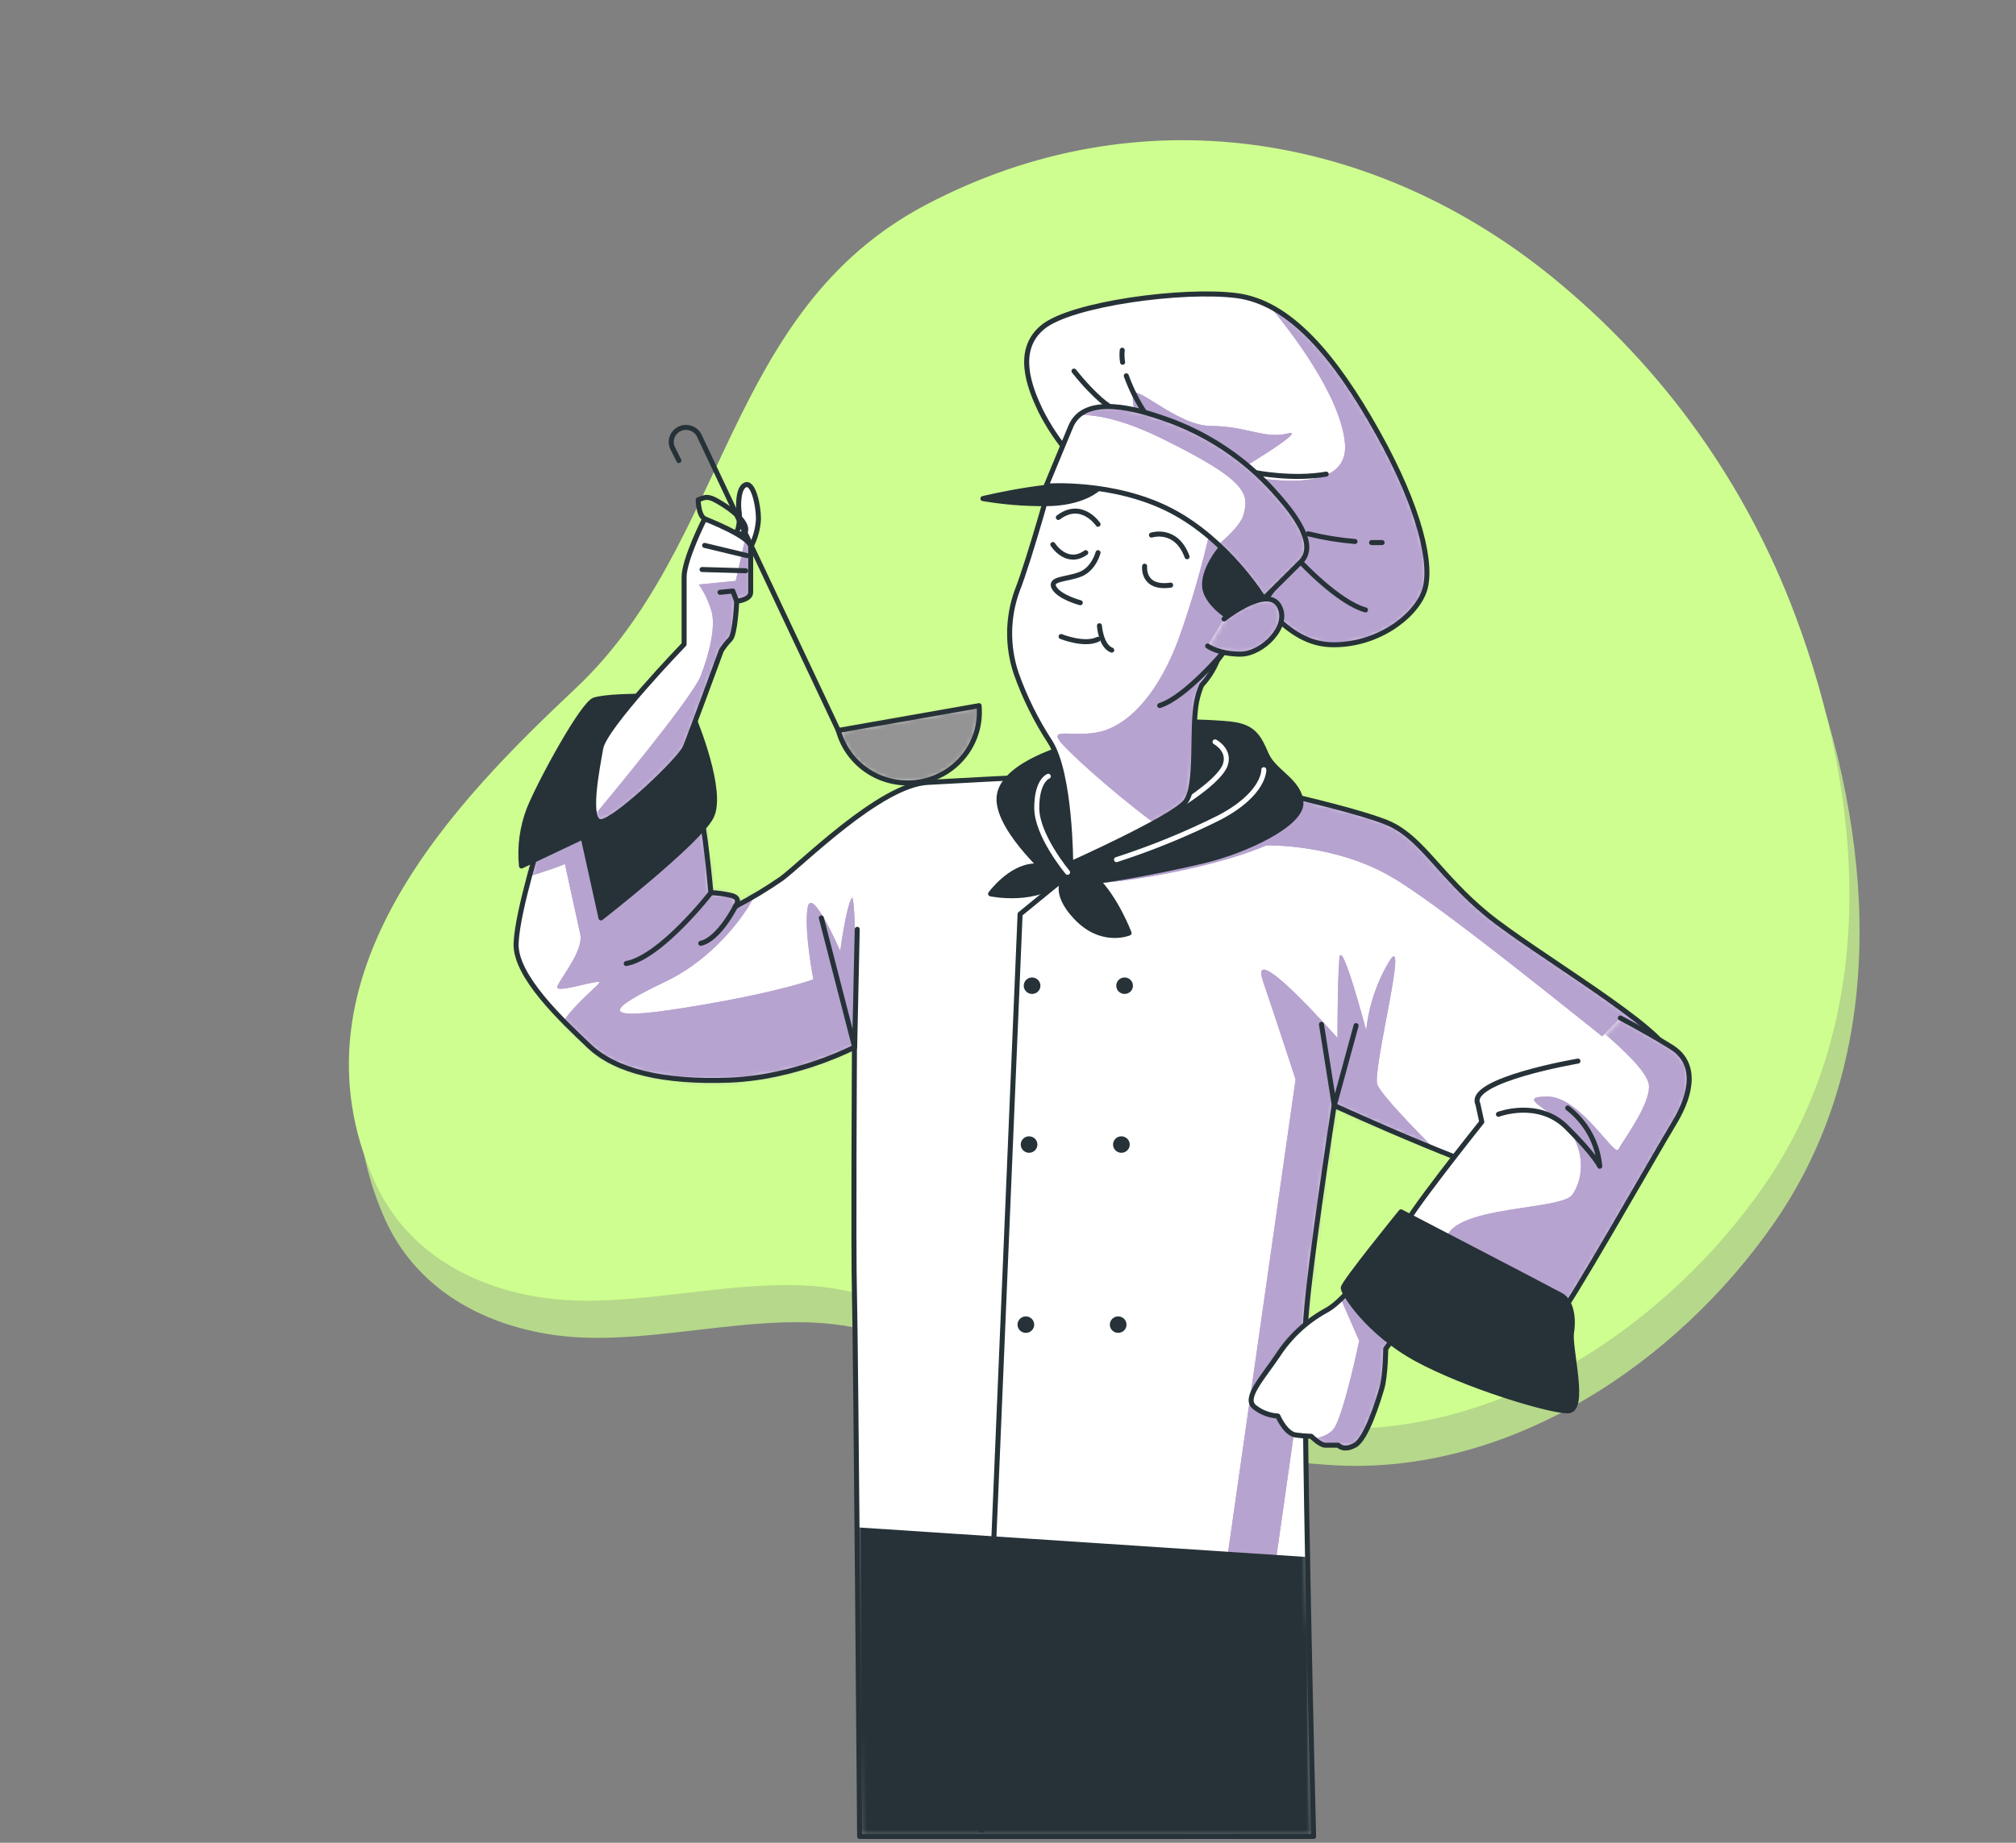 <svg width="385" height="352" viewBox="0 0 385 352" fill="none" xmlns="http://www.w3.org/2000/svg">
<rect x="0" y="0" width="385" height="352" fill="#808080" stroke="none"/>
<path d="M342.829 117.505C333.572 92.84 317.999 70.502 296.479 52.975C262.694 25.458 217.667 17.628 176.854 39.108C138.269 59.416 139.211 103.936 109.956 131.465C87.514 152.595 53.95 186.266 71.543 225.697C77.278 238.543 89.417 245.842 103.901 247.918C123.706 250.755 147.711 241.159 166.528 247.958C188.339 255.835 208.387 269.784 251.94 272.739C286.382 275.079 318.493 252.974 336.841 226.553C359.417 194.036 355.82 152.131 342.829 117.505Z" fill="#CEFE8F"/>
<path opacity="0.7" d="M344.765 124.601C335.508 99.936 319.934 77.598 298.415 60.071C264.63 32.554 219.602 24.724 178.789 46.204C140.205 66.512 141.146 111.031 111.892 138.561C89.45 159.691 55.886 193.362 73.479 232.792C79.214 245.639 91.353 252.938 105.837 255.013C125.641 257.851 149.647 248.254 168.463 255.053C190.275 262.93 210.323 276.88 253.875 279.834C288.318 282.175 320.428 260.07 338.777 233.649C361.353 201.132 357.756 159.227 344.765 124.601Z" fill="#CEFE8F"/>
<path d="M103.459 159.367C103.459 159.367 98.811 173.893 98.562 180.181C98.313 186.469 107.378 194.918 112.488 199.783C117.598 204.648 126.708 206.809 139.425 206.317C152.143 205.825 163.18 200.029 163.18 200.029C163.18 200.029 162.94 238.504 163.18 247.454C163.42 256.403 164.167 350.796 164.167 350.796H250.861C250.861 350.796 248.657 262.217 249.385 251.81C250.114 241.403 254.78 211.156 254.78 211.156C254.78 211.156 287.351 226.156 294.692 226.156C302.032 226.156 319.673 206.835 318.945 201.715C318.216 196.595 292.737 181.867 283.921 174.604C275.105 167.341 271.674 160.333 265.551 157.426C259.428 154.519 231.78 148.468 225.63 147.765C219.48 147.062 186.207 148.968 177.142 149.451C168.077 149.934 152.898 165.189 149.228 167.85C146.4 169.803 143.453 171.581 140.403 173.172C140.403 173.172 141.878 171.477 139.425 170.994C138.218 170.727 136.99 170.566 135.755 170.511C135.755 170.511 134.528 156.46 133.551 155.019C132.573 153.579 118.123 150.18 112.737 150.628C107.351 151.076 103.459 159.367 103.459 159.367Z" fill="white"/>
<mask id="mask0_2156_11080" style="mask-type:luminance" maskUnits="userSpaceOnUse" x="98" y="147" width="221" height="204">
<path d="M103.459 159.363C103.459 159.363 98.811 173.889 98.563 180.177C98.314 186.465 107.379 194.914 112.489 199.779C117.599 204.644 126.708 206.805 139.426 206.313C152.143 205.821 163.181 200.025 163.181 200.025C163.181 200.025 162.941 238.5 163.181 247.45C163.421 256.399 164.167 350.792 164.167 350.792H250.861C250.861 350.792 248.657 262.213 249.386 251.806C250.114 241.399 254.78 211.152 254.78 211.152C254.78 211.152 287.351 226.152 294.692 226.152C302.033 226.152 319.674 206.831 318.945 201.711C318.216 196.591 292.737 181.863 283.921 174.6C275.105 167.337 271.675 160.329 265.551 157.422C259.428 154.515 231.78 148.464 225.631 147.761C219.481 147.059 186.207 148.964 177.142 149.447C168.078 149.93 152.898 165.185 149.228 167.846C146.401 169.799 143.454 171.577 140.403 173.169C140.403 173.169 141.878 171.474 139.426 170.99C138.219 170.724 136.991 170.562 135.755 170.507C135.755 170.507 134.529 156.456 133.551 155.015C132.574 153.575 118.123 150.176 112.738 150.624C107.352 151.072 103.459 159.363 103.459 159.363Z" fill="white"/>
</mask>
<g mask="url(#mask0_2156_11080)">
<path d="M317.07 206.836C318.394 204.675 319.14 202.849 318.98 201.724C318.243 196.639 292.772 181.876 283.956 174.613C275.14 167.35 271.71 160.342 265.587 157.435C259.463 154.528 231.816 148.477 225.666 147.774C222.411 147.569 219.148 147.537 215.89 147.678C223.133 155.055 203.27 168.343 207.527 168.694C211.784 169.045 230.891 166.173 241.84 161.484C241.84 161.484 254.984 161.115 265.942 167.631C275.265 173.112 299.304 192.67 317.07 206.836Z" fill="#6E479F"/>
<path d="M273.994 219.507C273.994 219.507 264.138 209.768 263.045 207.212C261.952 204.657 269.266 176.913 265.231 183.763C262.865 187.76 261.39 192.209 260.903 196.814C260.903 196.814 256.148 178.775 255.784 183.105C255.42 187.434 255.42 198.263 255.42 198.263C255.42 198.263 238.267 178.775 241.2 187.434C244.133 196.094 247.421 206.193 247.421 206.193L223.986 370.344L233.842 367.095L255.739 213.052L273.994 219.507Z" fill="#6E479F"/>
<path d="M163.384 208.363C163.384 208.363 163.748 169.72 162.646 171.565C161.544 173.409 160.46 181.664 160.46 181.664C160.46 181.664 154.986 169.035 154.239 173.365C153.493 177.695 155.332 187.074 155.332 187.074C155.332 187.074 148.756 189.604 130.875 192.484C112.994 195.365 116.656 192.484 127.222 187.434C137.789 182.385 145.885 170.845 145.885 165.426C145.885 160.007 142.233 144.805 130.919 142.671C119.606 140.537 95.869 162.545 94.047 166.875C92.225 171.205 107.893 165.057 107.893 165.057C107.893 165.057 110.079 175.165 110.808 178.406C111.537 181.647 106.8 187.066 106.427 188.506C106.053 189.946 115.189 186.705 114.425 187.786C113.661 188.866 104.934 195.69 106.764 198.974C108.595 202.259 123.588 208.003 137.096 209.847C145.88 210.836 154.771 210.334 163.384 208.363Z" fill="#6E479F"/>
<path opacity="0.5" d="M163.384 208.363C163.384 208.363 163.748 169.72 162.646 171.565C161.544 173.409 160.46 181.664 160.46 181.664C160.46 181.664 154.986 169.035 154.239 173.365C153.493 177.695 155.332 187.074 155.332 187.074C155.332 187.074 148.756 189.604 130.875 192.484C112.994 195.365 116.656 192.484 127.222 187.434C137.789 182.385 145.885 170.845 145.885 165.426C145.885 160.007 142.233 144.805 130.919 142.671C119.606 140.537 95.869 162.545 94.047 166.875C92.225 171.205 107.893 165.057 107.893 165.057C107.893 165.057 110.079 175.165 110.808 178.406C111.537 181.647 106.8 187.066 106.427 188.506C106.053 189.946 115.189 186.705 114.425 187.786C113.661 188.866 104.934 195.69 106.764 198.974C108.595 202.259 123.588 208.003 137.096 209.847C145.88 210.836 154.771 210.334 163.384 208.363Z" fill="white"/>
<path opacity="0.5" d="M273.994 219.507C273.994 219.507 264.138 209.768 263.045 207.212C261.952 204.657 269.266 176.913 265.231 183.763C262.865 187.76 261.39 192.209 260.903 196.814C260.903 196.814 256.148 178.775 255.784 183.105C255.42 187.434 255.42 198.263 255.42 198.263C255.42 198.263 238.267 178.775 241.2 187.434C244.133 196.094 247.421 206.193 247.421 206.193L223.986 370.344L233.842 367.095L255.739 213.052L273.994 219.507Z" fill="white"/>
<path d="M164.193 350.805H250.896C250.896 350.805 250.212 323.491 249.732 297.425L163.705 291.752C163.953 319.882 164.193 350.805 164.193 350.805Z" fill="#263238"/>
<path opacity="0.5" d="M317.07 206.836C318.394 204.675 319.14 202.849 318.98 201.724C318.243 196.639 292.772 181.876 283.956 174.613C275.14 167.35 271.71 160.342 265.587 157.435C259.463 154.528 231.816 148.477 225.666 147.774C222.411 147.569 219.148 147.537 215.89 147.678C223.133 155.055 203.27 168.343 207.527 168.694C211.784 169.045 230.891 166.173 241.84 161.484C241.84 161.484 254.984 161.115 265.942 167.631C275.265 173.112 299.304 192.67 317.07 206.836Z" fill="white"/>
</g>
<path d="M103.459 159.367C103.459 159.367 98.811 173.893 98.562 180.181C98.313 186.469 107.378 194.918 112.488 199.783C117.598 204.648 126.708 206.809 139.425 206.317C152.143 205.825 163.18 200.029 163.18 200.029C163.18 200.029 162.94 238.504 163.18 247.454C163.42 256.403 164.167 350.796 164.167 350.796H250.861C250.861 350.796 248.657 262.217 249.385 251.81C250.114 241.403 254.78 211.156 254.78 211.156C254.78 211.156 287.351 226.156 294.692 226.156C302.032 226.156 319.673 206.835 318.945 201.715C318.216 196.595 292.737 181.867 283.921 174.604C275.105 167.341 271.674 160.333 265.551 157.426C259.428 154.519 231.78 148.468 225.63 147.765C219.48 147.062 186.207 148.968 177.142 149.451C168.077 149.934 152.898 165.189 149.228 167.85C146.4 169.803 143.453 171.581 140.403 173.172C140.403 173.172 141.878 171.477 139.425 170.994C138.218 170.727 136.99 170.566 135.755 170.511C135.755 170.511 134.528 156.46 133.551 155.019C132.573 153.579 118.123 150.18 112.737 150.628C107.351 151.076 103.459 159.367 103.459 159.367Z" stroke="#263238" stroke-width="0.959" stroke-linecap="round" stroke-linejoin="round"/>
<path d="M163.705 177.518L163.216 200.027L156.853 175.34" stroke="#263238" stroke-width="0.959" stroke-linecap="round" stroke-linejoin="round"/>
<path d="M135.79 170.5C135.79 170.5 126.237 182.839 119.598 184.051" stroke="#263238" stroke-width="0.959" stroke-linecap="round" stroke-linejoin="round"/>
<path d="M140.439 173.16C140.439 173.16 137.257 179.457 133.827 180.186" stroke="#263238" stroke-width="0.959" stroke-linecap="round" stroke-linejoin="round"/>
<path d="M258.974 195.907L254.815 211.162L252.362 195.67" stroke="#263238" stroke-width="0.959" stroke-linecap="round" stroke-linejoin="round"/>
<path d="M203.385 167.594L194.809 174.611L187.459 349.59" stroke="#263238" stroke-width="0.959" stroke-linecap="round" stroke-linejoin="round"/>
<path d="M198.692 188.285C198.692 188.596 198.599 188.9 198.424 189.158C198.249 189.417 198.001 189.618 197.71 189.737C197.42 189.856 197.1 189.887 196.791 189.827C196.483 189.766 196.199 189.616 195.977 189.397C195.754 189.177 195.603 188.897 195.541 188.592C195.48 188.287 195.511 187.971 195.632 187.683C195.752 187.396 195.956 187.151 196.218 186.978C196.479 186.805 196.787 186.713 197.102 186.713C197.523 186.715 197.926 186.882 198.224 187.176C198.522 187.47 198.69 187.869 198.692 188.285Z" fill="#263238"/>
<path d="M216.36 188.285C216.36 188.596 216.267 188.9 216.092 189.158C215.917 189.417 215.669 189.618 215.378 189.737C215.088 189.856 214.768 189.887 214.459 189.827C214.151 189.766 213.867 189.616 213.645 189.397C213.422 189.177 213.271 188.897 213.209 188.592C213.148 188.287 213.179 187.971 213.3 187.683C213.42 187.396 213.624 187.151 213.886 186.978C214.147 186.805 214.455 186.713 214.77 186.713C215.191 186.715 215.594 186.882 215.892 187.176C216.19 187.47 216.358 187.869 216.36 188.285Z" fill="#263238"/>
<path d="M198.115 218.627C198.115 218.938 198.022 219.242 197.847 219.5C197.672 219.759 197.424 219.96 197.133 220.079C196.842 220.198 196.523 220.229 196.214 220.169C195.905 220.108 195.622 219.958 195.4 219.738C195.177 219.518 195.026 219.238 194.964 218.933C194.903 218.628 194.934 218.312 195.055 218.025C195.175 217.738 195.379 217.492 195.641 217.32C195.902 217.147 196.21 217.055 196.524 217.055C196.946 217.055 197.351 217.22 197.649 217.515C197.948 217.81 198.115 218.21 198.115 218.627Z" fill="#263238"/>
<path d="M215.747 218.627C215.747 218.938 215.654 219.242 215.479 219.5C215.304 219.759 215.056 219.96 214.765 220.079C214.474 220.198 214.154 220.229 213.846 220.169C213.537 220.108 213.254 219.958 213.031 219.738C212.809 219.518 212.657 219.238 212.596 218.933C212.535 218.628 212.566 218.312 212.687 218.025C212.807 217.738 213.011 217.492 213.272 217.32C213.534 217.147 213.842 217.055 214.156 217.055C214.365 217.055 214.572 217.095 214.765 217.174C214.958 217.253 215.133 217.369 215.281 217.515C215.429 217.661 215.546 217.834 215.626 218.025C215.706 218.216 215.747 218.42 215.747 218.627Z" fill="#263238"/>
<path d="M197.503 253.027C197.503 253.338 197.41 253.642 197.235 253.9C197.06 254.159 196.812 254.36 196.521 254.479C196.23 254.598 195.91 254.63 195.602 254.569C195.293 254.508 195.01 254.359 194.787 254.139C194.565 253.919 194.413 253.639 194.352 253.334C194.29 253.029 194.322 252.713 194.442 252.426C194.563 252.138 194.767 251.893 195.028 251.72C195.29 251.547 195.597 251.455 195.912 251.455C196.334 251.455 196.739 251.621 197.037 251.916C197.335 252.21 197.503 252.61 197.503 253.027Z" fill="#263238"/>
<path d="M215.133 253.027C215.133 253.338 215.04 253.642 214.865 253.9C214.69 254.159 214.442 254.36 214.151 254.479C213.861 254.598 213.541 254.63 213.232 254.569C212.924 254.508 212.64 254.359 212.418 254.139C212.195 253.919 212.044 253.639 211.982 253.334C211.921 253.029 211.952 252.713 212.073 252.426C212.193 252.138 212.397 251.893 212.659 251.72C212.92 251.547 213.228 251.455 213.542 251.455C213.751 251.455 213.958 251.496 214.151 251.575C214.344 251.654 214.52 251.77 214.667 251.916C214.815 252.061 214.932 252.235 215.012 252.426C215.092 252.616 215.133 252.821 215.133 253.027Z" fill="#263238"/>
<path d="M122.078 132.992C122.078 132.992 115.706 132.992 113.502 133.712C111.298 134.432 103.22 149.204 101.06 154.527C99.726 157.996 99.221 161.723 99.585 165.417L111.343 159.849L114.773 175.341C114.773 175.341 133.383 160.823 135.836 156.02C138.288 151.216 132.654 137.62 132.654 137.62L122.078 132.992Z" fill="#263238" stroke="#263238" stroke-width="0.959" stroke-linecap="round" stroke-linejoin="round"/>
<path d="M203.875 142.668C203.875 142.668 192.117 145.812 190.891 151.626C189.664 157.44 199.707 166.626 201.671 168.312C203.635 169.999 221.747 166.372 229.834 164.439C237.921 162.507 248.692 157.414 248.443 153.303C248.195 149.193 243.298 147.498 241.831 144.108C240.365 140.718 239.379 138.786 234.971 138.303C230.576 137.878 226.154 137.796 221.747 138.057C220.023 138.312 203.875 142.668 203.875 142.668Z" fill="#263238" stroke="#263238" stroke-width="0.959" stroke-linecap="round" stroke-linejoin="round"/>
<path d="M203.385 167.593C203.385 167.593 202.159 165.178 197.502 165.415C192.845 165.652 189.175 170.737 189.175 170.737C189.175 170.737 198.24 172.678 203.385 167.593Z" fill="#263238" stroke="#263238" stroke-width="0.959" stroke-linecap="round" stroke-linejoin="round"/>
<path d="M203.386 167.592C203.386 167.592 205.341 163.965 209.26 167.838C213.179 171.711 215.623 178.228 215.623 178.228C215.623 178.228 210.486 180.406 205.59 175.321C200.693 170.236 203.386 167.592 203.386 167.592Z" fill="#263238" stroke="#263238" stroke-width="0.959" stroke-linecap="round" stroke-linejoin="round"/>
<path d="M241.352 147.021C241.352 147.021 241.601 151.623 232.776 156.217C226.473 159.364 219.937 162.033 213.224 164.2" stroke="white" stroke-width="0.959" stroke-linecap="round" stroke-linejoin="round"/>
<path d="M226.439 153.128C226.439 153.128 233.015 148.956 233.993 146.102C234.971 143.248 232.038 141.711 232.038 141.711" stroke="white" stroke-width="0.959" stroke-linecap="round" stroke-linejoin="round"/>
<path d="M203.874 166.628C203.874 166.628 197.991 159.602 197.991 154.332C197.991 149.063 200.195 148.281 200.195 148.281" stroke="white" stroke-width="0.959" stroke-linecap="round" stroke-linejoin="round"/>
<path d="M204.204 86.699C202.047 84.166 200.204 81.389 198.711 78.426C196.623 74.035 193.743 66.798 199.236 62.407C204.728 58.016 225.897 55.17 236.117 56.461C246.337 57.752 254.949 68.089 263.054 82.562C271.159 97.036 273.781 108.154 271.941 113.064C270.101 117.973 262.787 123.4 254.167 123.146C245.546 122.891 240.57 113.836 235.602 109.191C230.634 104.545 215.161 94.972 213.108 92.899C210.69 90.785 208.157 88.803 205.519 86.962L204.204 86.699Z" fill="white"/>
<mask id="mask1_2156_11080" style="mask-type:luminance" maskUnits="userSpaceOnUse" x="196" y="56" width="77" height="68">
<path d="M204.204 86.701C202.048 84.168 200.204 81.391 198.712 78.428C196.623 74.037 193.744 66.8 199.236 62.409C204.728 58.018 225.897 55.172 236.118 56.463C246.338 57.754 254.949 68.091 263.054 82.564C271.16 97.038 273.781 108.156 271.942 113.066C270.102 117.975 262.788 123.402 254.167 123.148C245.547 122.893 240.57 113.838 235.602 109.192C230.634 104.547 215.162 94.974 213.109 92.901C210.691 90.787 208.157 88.805 205.519 86.964L204.204 86.701Z" fill="white"/>
</mask>
<g mask="url(#mask1_2156_11080)">
<path d="M242.569 58.57C246.568 63.383 255.98 75.555 256.842 84.619C257.935 96.159 235.664 90.389 235.664 90.389C235.664 90.389 250.265 81.729 245.884 82.81C241.502 83.89 237.885 81.369 231.282 81.369C224.679 81.369 216.316 72.71 216.316 75.599C216.316 78.489 217.045 79.209 218.876 81.747C220.707 84.285 217.045 81.747 225.808 94.042C228.474 97.81 230.536 102.227 232.553 106.715C233.762 107.646 234.81 108.472 235.593 109.236C240.56 113.882 245.528 122.927 254.158 123.191C262.787 123.454 270.155 118.018 271.932 113.109C273.709 108.199 271.141 97.081 263.045 82.608C256.708 71.243 250.052 62.478 242.569 58.57Z" fill="#6E479F"/>
<path opacity="0.5" d="M242.569 58.57C246.568 63.383 255.98 75.555 256.842 84.619C257.935 96.159 235.664 90.389 235.664 90.389C235.664 90.389 250.265 81.729 245.884 82.81C241.502 83.89 237.885 81.369 231.282 81.369C224.679 81.369 216.316 72.71 216.316 75.599C216.316 78.489 217.045 79.209 218.876 81.747C220.707 84.285 217.045 81.747 225.808 94.042C228.474 97.81 230.536 102.227 232.553 106.715C233.762 107.646 234.81 108.472 235.593 109.236C240.56 113.882 245.528 122.927 254.158 123.191C262.787 123.454 270.155 118.018 271.932 113.109C273.709 108.199 271.141 97.081 263.045 82.608C256.708 71.243 250.052 62.478 242.569 58.57Z" fill="white"/>
</g>
<path d="M204.204 86.699C202.047 84.166 200.204 81.389 198.711 78.426C196.623 74.035 193.743 66.798 199.236 62.407C204.728 58.016 225.897 55.17 236.117 56.461C246.337 57.752 254.949 68.089 263.054 82.562C271.159 97.036 273.781 108.154 271.941 113.064C270.101 117.973 262.787 123.4 254.167 123.146C245.546 122.891 240.57 113.836 235.602 109.191C230.634 104.545 215.161 94.972 213.108 92.899C210.69 90.785 208.157 88.803 205.519 86.962L204.204 86.699Z" stroke="#263238" stroke-width="0.959" stroke-linecap="round" stroke-linejoin="round"/>
<path d="M212.025 77.724C212.025 77.724 209.43 76.302 205.102 70.883" stroke="#263238" stroke-width="0.959" stroke-linecap="round" stroke-linejoin="round"/>
<path d="M214.388 69.204C214.259 68.441 214.235 67.664 214.317 66.894" stroke="#263238" stroke-width="0.959" stroke-linecap="round" stroke-linejoin="round"/>
<path d="M218.645 78.866C217.18 76.654 215.987 74.278 215.09 71.787" stroke="#263238" stroke-width="0.959" stroke-linecap="round" stroke-linejoin="round"/>
<path d="M239.708 90.275C239.708 90.275 246.924 91.698 253.269 90.565" stroke="#263238" stroke-width="0.959" stroke-linecap="round" stroke-linejoin="round"/>
<path d="M261.934 103.641C262.592 103.641 263.267 103.641 263.943 103.641" stroke="#263238" stroke-width="0.959" stroke-linecap="round" stroke-linejoin="round"/>
<path d="M249.804 101.961C252.748 102.69 255.747 103.183 258.771 103.436" stroke="#263238" stroke-width="0.959" stroke-linecap="round" stroke-linejoin="round"/>
<path d="M248.408 107.373C248.408 107.373 255.58 115.084 260.77 116.507" stroke="#263238" stroke-width="0.959" stroke-linecap="round" stroke-linejoin="round"/>
<path d="M242.916 111.481C242.916 110.708 238.988 101.663 232.189 95.199C225.391 88.735 212.309 87.189 207.865 87.444C203.422 87.699 201.324 89.771 201.324 89.771C201.324 89.771 196.623 106.835 194.268 112.781C192.396 117.901 192.327 123.496 194.072 128.66C195.7 133.252 197.872 137.639 200.542 141.728C204.47 147.928 204.47 164.992 204.47 164.992C204.47 164.992 224.084 156.21 226.439 153.101C228.794 149.992 227.479 139.146 228.528 133.973C228.743 132.918 229.058 131.886 229.47 130.89C230.739 129.522 231.751 127.939 232.456 126.218C232.456 126.218 242.916 112.289 242.916 111.481Z" fill="white"/>
<mask id="mask2_2156_11080" style="mask-type:luminance" maskUnits="userSpaceOnUse" x="192" y="87" width="51" height="78">
<path d="M242.915 111.481C242.915 110.708 238.987 101.663 232.189 95.199C225.39 88.735 212.308 87.189 207.865 87.444C203.421 87.699 201.324 89.771 201.324 89.771C201.324 89.771 196.622 106.835 194.267 112.781C192.395 117.901 192.326 123.496 194.072 128.66C195.7 133.252 197.871 137.639 200.542 141.728C204.47 147.928 204.47 164.992 204.47 164.992C204.47 164.992 224.084 156.21 226.439 153.101C228.794 149.992 227.478 139.146 228.527 133.973C228.742 132.918 229.058 131.886 229.469 130.89C230.739 129.522 231.75 127.939 232.455 126.218C232.455 126.218 242.915 112.289 242.915 111.481Z" fill="white"/>
</mask>
<g mask="url(#mask2_2156_11080)">
<path d="M237.05 100.827L231.282 100.484C229.664 107.821 227.586 115.051 225.061 122.133C221.409 131.873 216.299 137.643 211.189 139.452C206.078 141.261 200.24 138.732 202.426 141.612C203.723 143.325 211.597 150.64 220.369 157.201C223.311 155.585 225.701 154.083 226.421 153.126C228.776 150.026 227.461 139.171 228.509 133.998C228.725 132.943 229.04 131.911 229.452 130.915C230.721 129.547 231.733 127.964 232.438 126.243C232.438 126.243 242.898 112.288 242.898 111.506C242.915 110.944 240.818 105.982 237.05 100.827Z" fill="#6E479F"/>
<path opacity="0.5" d="M237.05 100.827L231.282 100.484C229.664 107.821 227.586 115.051 225.061 122.133C221.409 131.873 216.299 137.643 211.189 139.452C206.078 141.261 200.24 138.732 202.426 141.612C203.723 143.325 211.597 150.64 220.369 157.201C223.311 155.585 225.701 154.083 226.421 153.126C228.776 150.026 227.461 139.171 228.509 133.998C228.725 132.943 229.04 131.911 229.452 130.915C230.721 129.547 231.733 127.964 232.438 126.243C232.438 126.243 242.898 112.288 242.898 111.506C242.915 110.944 240.818 105.982 237.05 100.827Z" fill="white"/>
</g>
<path d="M242.916 111.481C242.916 110.708 238.988 101.663 232.189 95.199C225.391 88.735 212.309 87.189 207.865 87.444C203.422 87.699 201.324 89.771 201.324 89.771C201.324 89.771 196.623 106.835 194.268 112.781C192.396 117.901 192.327 123.496 194.072 128.66C195.7 133.252 197.872 137.639 200.542 141.728C204.47 147.928 204.47 164.992 204.47 164.992C204.47 164.992 224.084 156.21 226.439 153.101C228.794 149.992 227.479 139.146 228.528 133.973C228.743 132.918 229.058 131.886 229.47 130.89C230.739 129.522 231.751 127.939 232.456 126.218C232.456 126.218 242.916 112.289 242.916 111.481Z" stroke="#263238" stroke-width="0.959" stroke-linecap="round" stroke-linejoin="round"/>
<path d="M209.696 105.574C209.696 105.574 208.914 108.674 206.301 109.702C203.688 110.729 200.284 110.484 201.324 112.293C202.364 114.102 206.301 115.129 206.301 115.129" stroke="#263238" stroke-width="0.959" stroke-linecap="round" stroke-linejoin="round"/>
<path d="M202.64 121.59C202.64 121.59 207.083 123.399 209.696 122.108" stroke="#263238" stroke-width="0.959" stroke-linecap="round" stroke-linejoin="round"/>
<path d="M218.591 108.154C218.591 108.154 218.067 112.545 223.559 111.773" stroke="#263238" stroke-width="0.959" stroke-linecap="round" stroke-linejoin="round"/>
<path d="M201.066 104.016C201.066 104.016 203.679 108.152 207.341 105.57" stroke="#263238" stroke-width="0.959" stroke-linecap="round" stroke-linejoin="round"/>
<path d="M219.898 102.208C219.898 102.208 224.609 100.653 226.697 106.344" stroke="#263238" stroke-width="0.959" stroke-linecap="round" stroke-linejoin="round"/>
<path d="M209.695 100.144C209.695 100.144 206.558 95.489 202.115 98.844" stroke="#263238" stroke-width="0.959" stroke-linecap="round" stroke-linejoin="round"/>
<path d="M209.962 119.527C209.962 119.527 210.22 123.4 212.308 124.182" stroke="#263238" stroke-width="0.959" stroke-linecap="round" stroke-linejoin="round"/>
<path d="M233.762 124.434C233.762 124.434 226.439 133.216 221.471 134.77" stroke="#263238" stroke-width="0.959" stroke-linecap="round" stroke-linejoin="round"/>
<path d="M233.086 104.789C233.086 104.789 229.682 108.803 230.065 112.193C230.447 115.583 235.735 118.973 237.245 118.973C238.756 118.973 242.915 112.825 242.915 112.825C242.915 112.825 236.908 106.335 233.086 104.789Z" fill="#263238" stroke="#263238" stroke-width="0.959" stroke-linecap="round" stroke-linejoin="round"/>
<path d="M209.749 93.296C209.749 93.296 206.807 96.203 199.706 96.203C195.686 96.234 191.671 95.911 187.708 95.237C187.708 95.237 203.625 91.364 209.749 93.296Z" fill="#263238" stroke="#263238" stroke-width="0.959" stroke-linecap="round" stroke-linejoin="round"/>
<path d="M160.097 139.527C160.986 142.801 163.086 145.627 165.982 147.446C168.878 149.265 172.359 149.944 175.737 149.349C179.115 148.754 182.144 146.929 184.226 144.234C186.308 141.539 187.291 138.17 186.981 134.793L160.097 139.527Z" fill="white"/>
<mask id="mask3_2156_11080" style="mask-type:luminance" maskUnits="userSpaceOnUse" x="160" y="134" width="28" height="16">
<path d="M160.097 139.529C160.986 142.803 163.086 145.629 165.982 147.448C168.878 149.267 172.359 149.946 175.737 149.351C179.115 148.756 182.144 146.931 184.226 144.236C186.308 141.541 187.291 138.172 186.981 134.795L160.097 139.529Z" fill="white"/>
</mask>
<g mask="url(#mask3_2156_11080)">
<path opacity="0.42" d="M160.097 139.529C160.986 142.803 163.086 145.629 165.982 147.448C168.878 149.267 172.359 149.946 175.737 149.351C179.115 148.756 182.144 146.931 184.226 144.236C186.308 141.541 187.291 138.172 186.981 134.795L160.097 139.529Z" fill="black"/>
</g>
<path d="M160.097 139.527C160.986 142.801 163.086 145.627 165.982 147.446C168.878 149.265 172.359 149.944 175.737 149.349C179.115 148.754 182.144 146.929 184.226 144.234C186.308 141.539 187.291 138.17 186.981 134.793L160.097 139.527Z" stroke="#263238" stroke-width="0.959" stroke-linecap="round" stroke-linejoin="round"/>
<path d="M143.38 104.457C144.251 102.808 144.751 100.992 144.846 99.135C144.846 96.5 143.868 92.109 142.402 92.6C140.936 93.092 140.936 96.711 141.176 97.923C141.281 98.977 141.199 100.04 140.936 101.067C140.936 101.067 139.709 103.245 140.687 104.94C141.664 106.635 143.38 104.457 143.38 104.457Z" fill="white" stroke="#263238" stroke-width="0.959" stroke-linecap="round" stroke-linejoin="round"/>
<path d="M160.096 139.524L133.559 83.246C133.401 82.914 133.179 82.616 132.905 82.369C132.63 82.122 132.309 81.931 131.96 81.807C131.611 81.683 131.24 81.628 130.869 81.646C130.498 81.664 130.135 81.754 129.8 81.911C129.461 82.069 129.158 82.292 128.908 82.567C128.658 82.842 128.466 83.164 128.343 83.513C128.221 83.862 128.17 84.232 128.194 84.601C128.219 84.97 128.317 85.331 128.484 85.661L129.648 87.971" stroke="#263238" stroke-width="0.959" stroke-linecap="round" stroke-linejoin="round"/>
<path d="M133.338 95.471C133.338 95.471 133.338 98.378 134.564 99.107C135.791 99.836 142.154 103.498 142.403 101.285C142.652 99.072 137.959 96.2 136.528 95.471C135.098 94.742 134.564 94.988 133.338 95.471Z" stroke="#263238" stroke-width="0.959" stroke-linecap="round" stroke-linejoin="round"/>
<path d="M134.564 99.107C134.564 99.107 130.645 106.845 130.645 110.235V123.066C130.645 123.066 115.466 138.795 114.728 142.905C113.991 147.015 112.062 156.957 114.728 156.957C117.394 156.957 129.916 145.092 130.894 142.677C131.872 140.262 137.746 124.286 137.746 124.286C138.238 123.502 138.813 122.772 139.461 122.108C140.439 121.134 140.688 114.845 140.688 114.845C140.688 114.845 143.354 114.599 143.354 113.15V104.456C143.38 102.489 134.564 99.107 134.564 99.107Z" fill="white"/>
<mask id="mask4_2156_11080" style="mask-type:luminance" maskUnits="userSpaceOnUse" x="113" y="99" width="31" height="58">
<path d="M134.564 99.107C134.564 99.107 130.645 106.845 130.645 110.235V123.066C130.645 123.066 115.466 138.795 114.728 142.905C113.991 147.015 112.062 156.957 114.728 156.957C117.394 156.957 129.916 145.092 130.894 142.677C131.872 140.262 137.746 124.286 137.746 124.286C138.238 123.502 138.813 122.772 139.461 122.108C140.439 121.134 140.688 114.845 140.688 114.845C140.688 114.845 143.354 114.599 143.354 113.15V104.456C143.38 102.489 134.564 99.107 134.564 99.107Z" fill="white"/>
</mask>
<g mask="url(#mask4_2156_11080)">
<path d="M130.895 142.672C131.872 140.248 137.747 124.282 137.747 124.282C138.239 123.498 138.814 122.768 139.462 122.104C140.44 121.129 140.688 114.841 140.688 114.841C140.688 114.841 143.355 114.595 143.355 113.146V104.46C143.355 104.038 142.937 103.582 142.288 103.055L140.511 110.959L133.463 111.653C134.572 113.263 135.403 115.044 135.925 116.922C136.636 119.706 135.578 124.58 133.819 129.103C132.157 133.371 115.458 153.421 113.565 155.696C113.769 156.513 114.134 157.013 114.738 157.013C117.422 156.952 129.917 145.087 130.895 142.672Z" fill="#6E479F"/>
<path opacity="0.5" d="M130.895 142.672C131.872 140.248 137.747 124.282 137.747 124.282C138.239 123.498 138.814 122.768 139.462 122.104C140.44 121.129 140.688 114.841 140.688 114.841C140.688 114.841 143.355 114.595 143.355 113.146V104.46C143.355 104.038 142.937 103.582 142.288 103.055L140.511 110.959L133.463 111.653C134.572 113.263 135.403 115.044 135.925 116.922C136.636 119.706 135.578 124.58 133.819 129.103C132.157 133.371 115.458 153.421 113.565 155.696C113.769 156.513 114.134 157.013 114.738 157.013C117.422 156.952 129.917 145.087 130.895 142.672Z" fill="white"/>
</g>
<path d="M134.564 99.107C134.564 99.107 130.645 106.845 130.645 110.235V123.066C130.645 123.066 115.466 138.795 114.728 142.905C113.991 147.015 112.062 156.957 114.728 156.957C117.394 156.957 129.916 145.092 130.894 142.677C131.872 140.262 137.746 124.286 137.746 124.286C138.238 123.502 138.813 122.772 139.461 122.108C140.439 121.134 140.688 114.845 140.688 114.845C140.688 114.845 143.354 114.599 143.354 113.15V104.456C143.38 102.489 134.564 99.107 134.564 99.107Z" stroke="#263238" stroke-width="0.959" stroke-linecap="round" stroke-linejoin="round"/>
<path d="M140.687 114.837L139.949 112.896L137.505 113.142" stroke="#263238" stroke-width="0.959" stroke-linecap="round" stroke-linejoin="round"/>
<path d="M134.075 108.787L142.402 109.024" stroke="#263238" stroke-width="0.959" stroke-linecap="round" stroke-linejoin="round"/>
<path d="M134.563 104.184L142.642 106.124" stroke="#263238" stroke-width="0.959" stroke-linecap="round" stroke-linejoin="round"/>
<path d="M301.34 202.686C301.34 202.686 280.011 206.313 282.242 210.915L282.979 214.305C282.979 214.305 267.551 233.626 268.28 234.39C269.009 235.154 296.719 251.332 297.67 251.332C298.621 251.332 316.039 220.593 319.71 214.542C323.38 208.491 323.878 202.932 319.221 200.025C314.564 197.118 309.445 194.457 309.445 194.457" fill="white"/>
<mask id="mask5_2156_11080" style="mask-type:luminance" maskUnits="userSpaceOnUse" x="268" y="194" width="55" height="58">
<path d="M301.34 202.686C301.34 202.686 280.011 206.313 282.242 210.915L282.979 214.305C282.979 214.305 267.551 233.626 268.28 234.39C269.009 235.154 296.719 251.332 297.67 251.332C298.621 251.332 316.039 220.593 319.71 214.542C323.38 208.491 323.878 202.932 319.221 200.025C314.564 197.118 309.445 194.457 309.445 194.457" fill="white"/>
</mask>
<g mask="url(#mask5_2156_11080)">
<path d="M319.22 200.025C314.563 197.118 309.444 194.457 309.444 194.457L306.467 197.487C309.488 200.034 314.643 204.732 314.901 207.27C315.265 210.88 309.791 218.099 309.062 219.566C308.333 221.032 301.757 209.466 295.553 209.466C289.35 209.466 295.82 211.749 299.108 215.298C302.396 218.846 302.814 224.616 300.255 228.225C297.855 231.615 271.994 229.911 276.659 239.528C285.12 244.525 297.002 251.358 297.642 251.358C298.619 251.358 316.012 220.62 319.682 214.569C323.352 208.518 323.877 202.932 319.22 200.025Z" fill="#6E479F"/>
<path opacity="0.5" d="M319.22 200.025C314.563 197.118 309.444 194.457 309.444 194.457L306.467 197.487C309.488 200.034 314.643 204.732 314.901 207.27C315.265 210.88 309.791 218.099 309.062 219.566C308.333 221.032 301.757 209.466 295.553 209.466C289.35 209.466 295.82 211.749 299.108 215.298C302.396 218.846 302.814 224.616 300.255 228.225C297.855 231.615 271.994 229.911 276.659 239.528C285.12 244.525 297.002 251.358 297.642 251.358C298.619 251.358 316.012 220.62 319.682 214.569C323.352 208.518 323.877 202.932 319.22 200.025Z" fill="white"/>
</g>
<path d="M301.34 202.686C301.34 202.686 280.011 206.313 282.242 210.915L282.979 214.305C282.979 214.305 267.551 233.626 268.28 234.39C269.009 235.154 296.719 251.332 297.67 251.332C298.621 251.332 316.039 220.593 319.71 214.542C323.38 208.491 323.878 202.932 319.221 200.025C314.564 197.118 309.445 194.457 309.445 194.457" stroke="#263238" stroke-width="0.959" stroke-linecap="round" stroke-linejoin="round"/>
<path d="M286.161 212.848C286.161 212.848 293.75 209.95 299.136 215.272C304.521 220.594 305.508 222.772 305.508 222.772C305.319 220.6 304.677 218.491 303.623 216.576C302.57 214.661 301.126 212.982 299.385 211.645" stroke="#263238" stroke-width="0.959" stroke-linecap="round" stroke-linejoin="round"/>
<path d="M257.998 246.01C257.998 246.01 255.545 249.154 253.101 250.401C249.429 252.455 246.318 255.361 244.036 258.867C241.094 263.259 237.424 267.096 239.592 268.791C240.861 269.797 242.413 270.389 244.036 270.486C244.036 270.486 245.502 273.876 247.466 274.114C248.442 274.25 249.424 274.332 250.408 274.359C250.408 274.359 252.114 276.054 253.074 276.054H255.571C255.571 276.054 256.549 277.266 258.753 276.054C260.957 274.843 263.197 267.579 263.899 265.164C264.601 262.749 264.636 257.655 264.636 257.655L268.067 252.816L260.228 245.07L257.998 246.01Z" fill="white"/>
<mask id="mask6_2156_11080" style="mask-type:luminance" maskUnits="userSpaceOnUse" x="238" y="245" width="31" height="32">
<path d="M257.998 246.006C257.998 246.006 255.545 249.15 253.101 250.397C249.429 252.451 246.318 255.357 244.036 258.864C241.094 263.255 237.424 267.093 239.592 268.788C240.861 269.793 242.413 270.385 244.036 270.483C244.036 270.483 245.502 273.873 247.466 274.11C248.442 274.246 249.424 274.328 250.408 274.356C250.408 274.356 252.114 276.051 253.074 276.051H255.571C255.571 276.051 256.549 277.263 258.753 276.051C260.957 274.839 263.197 267.576 263.899 265.16C264.601 262.745 264.636 257.652 264.636 257.652L268.067 252.812L260.228 245.066L257.998 246.006Z" fill="white"/>
</mask>
<g mask="url(#mask6_2156_11080)">
<path d="M257.997 246.008C257.398 246.751 256.754 247.458 256.069 248.125L259.57 256.108C259.57 256.108 256.904 268.93 254.994 272.469C254.22 273.918 252.612 274.472 250.977 274.832C251.557 275.417 252.293 275.828 253.101 276.017H255.571C255.571 276.017 256.549 277.229 258.753 276.017C260.957 274.805 263.196 267.542 263.898 265.127C264.601 262.712 264.636 257.618 264.636 257.618L268.066 252.779L260.228 245.033L257.997 246.008Z" fill="#6E479F"/>
<path opacity="0.5" d="M257.997 246.008C257.398 246.751 256.754 247.458 256.069 248.125L259.57 256.108C259.57 256.108 256.904 268.93 254.994 272.469C254.22 273.918 252.612 274.472 250.977 274.832C251.557 275.417 252.293 275.828 253.101 276.017H255.571C255.571 276.017 256.549 277.229 258.753 276.017C260.957 274.805 263.196 267.542 263.898 265.127C264.601 262.712 264.636 257.618 264.636 257.618L268.066 252.779L260.228 245.033L257.997 246.008Z" fill="white"/>
</g>
<path d="M257.998 246.01C257.998 246.01 255.545 249.154 253.101 250.401C249.429 252.455 246.318 255.361 244.036 258.867C241.094 263.259 237.424 267.096 239.592 268.791C240.861 269.797 242.413 270.389 244.036 270.486C244.036 270.486 245.502 273.876 247.466 274.114C248.442 274.25 249.424 274.332 250.408 274.359C250.408 274.359 252.114 276.054 253.074 276.054H255.571C255.571 276.054 256.549 277.266 258.753 276.054C260.957 274.843 263.197 267.579 263.899 265.164C264.601 262.749 264.636 257.655 264.636 257.655L268.067 252.816L260.228 245.07L257.998 246.01Z" stroke="#263238" stroke-width="0.959" stroke-linecap="round" stroke-linejoin="round"/>
<path d="M267.55 231.484C267.55 231.484 296.442 246.493 298.158 247.459C299.873 248.426 300.61 251.332 300.122 254.485C299.633 257.638 303.054 269.494 299.384 269.494C295.714 269.494 279.788 264.655 270.483 259.57C261.178 254.485 256.521 246.985 256.521 246.019C256.521 245.053 267.55 231.484 267.55 231.484Z" fill="#263238" stroke="#263238" stroke-width="0.959" stroke-linecap="round" stroke-linejoin="round"/>
<path d="M241.351 114.355L248.417 107.329C252.194 103.596 245.564 96.351 243.164 93.672C237.536 87.459 230.41 82.752 222.448 79.989C217.623 78.285 207.136 75.054 204.479 81.491L199.769 92.856C199.769 92.856 212.584 91.828 223.568 97.51C234.553 103.192 241.351 114.355 241.351 114.355Z" fill="white"/>
<mask id="mask7_2156_11080" style="mask-type:luminance" maskUnits="userSpaceOnUse" x="199" y="77" width="51" height="38">
<path d="M241.351 114.353L248.416 107.327C252.193 103.594 245.563 96.349 243.164 93.67C237.536 87.457 230.41 82.75 222.448 79.987C217.622 78.284 207.135 75.052 204.478 81.489L199.768 92.853C199.768 92.853 212.583 91.826 223.568 97.508C234.552 103.19 241.351 114.353 241.351 114.353Z" fill="white"/>
</mask>
<g mask="url(#mask7_2156_11080)">
<path d="M222.439 80.032C218.343 78.582 210.149 76.053 206.149 79.276C209.375 79.189 214.468 80.093 222.146 83.896C238.214 91.8 238.578 94.356 237.476 98.325C237.023 99.976 234.935 102.119 232.642 104.06C235.965 107.122 238.89 110.579 241.351 114.353L248.416 107.327C252.194 103.595 245.564 96.349 243.164 93.671C237.529 87.472 230.4 82.781 222.439 80.032Z" fill="#6E479F"/>
<path opacity="0.5" d="M222.439 80.032C218.343 78.582 210.149 76.053 206.149 79.276C209.375 79.189 214.468 80.093 222.146 83.896C238.214 91.8 238.578 94.356 237.476 98.325C237.023 99.976 234.935 102.119 232.642 104.06C235.965 107.122 238.89 110.579 241.351 114.353L248.416 107.327C252.194 103.595 245.564 96.349 243.164 93.671C237.529 87.472 230.4 82.781 222.439 80.032Z" fill="white"/>
</g>
<path d="M241.351 114.355L248.417 107.329C252.194 103.596 245.564 96.351 243.164 93.672C237.536 87.459 230.41 82.752 222.448 79.989C217.623 78.285 207.136 75.054 204.479 81.491L199.769 92.856C199.769 92.856 212.584 91.828 223.568 97.51C234.553 103.192 241.351 114.355 241.351 114.355Z" stroke="#263238" stroke-width="0.959" stroke-linecap="round" stroke-linejoin="round"/>
<path d="M233.761 118.233C233.761 118.233 241.866 111.77 244.221 115.643C246.576 119.516 241.084 124.952 236.898 124.952C232.712 124.952 230.624 123.397 230.624 123.397" fill="white"/>
<mask id="mask8_2156_11080" style="mask-type:luminance" maskUnits="userSpaceOnUse" x="230" y="114" width="15" height="11">
<path d="M233.761 118.231C233.761 118.231 241.866 111.768 244.221 115.641C246.576 119.514 241.084 124.95 236.898 124.95C232.712 124.95 230.624 123.395 230.624 123.395" fill="white"/>
</mask>
<g mask="url(#mask8_2156_11080)">
<path d="M233.761 118.231C233.761 118.231 241.866 111.768 244.221 115.641C246.576 119.514 241.084 124.95 236.898 124.95C232.712 124.95 230.624 123.395 230.624 123.395" fill="#6E479F"/>
<path opacity="0.5" d="M233.761 118.231C233.761 118.231 241.866 111.768 244.221 115.641C246.576 119.514 241.084 124.95 236.898 124.95C232.712 124.95 230.624 123.395 230.624 123.395" fill="white"/>
</g>
<path d="M233.761 118.233C233.761 118.233 241.866 111.77 244.221 115.643C246.576 119.516 241.084 124.952 236.898 124.952C232.712 124.952 230.624 123.397 230.624 123.397" stroke="#263238" stroke-width="0.959" stroke-linecap="round" stroke-linejoin="round"/>
</svg>
